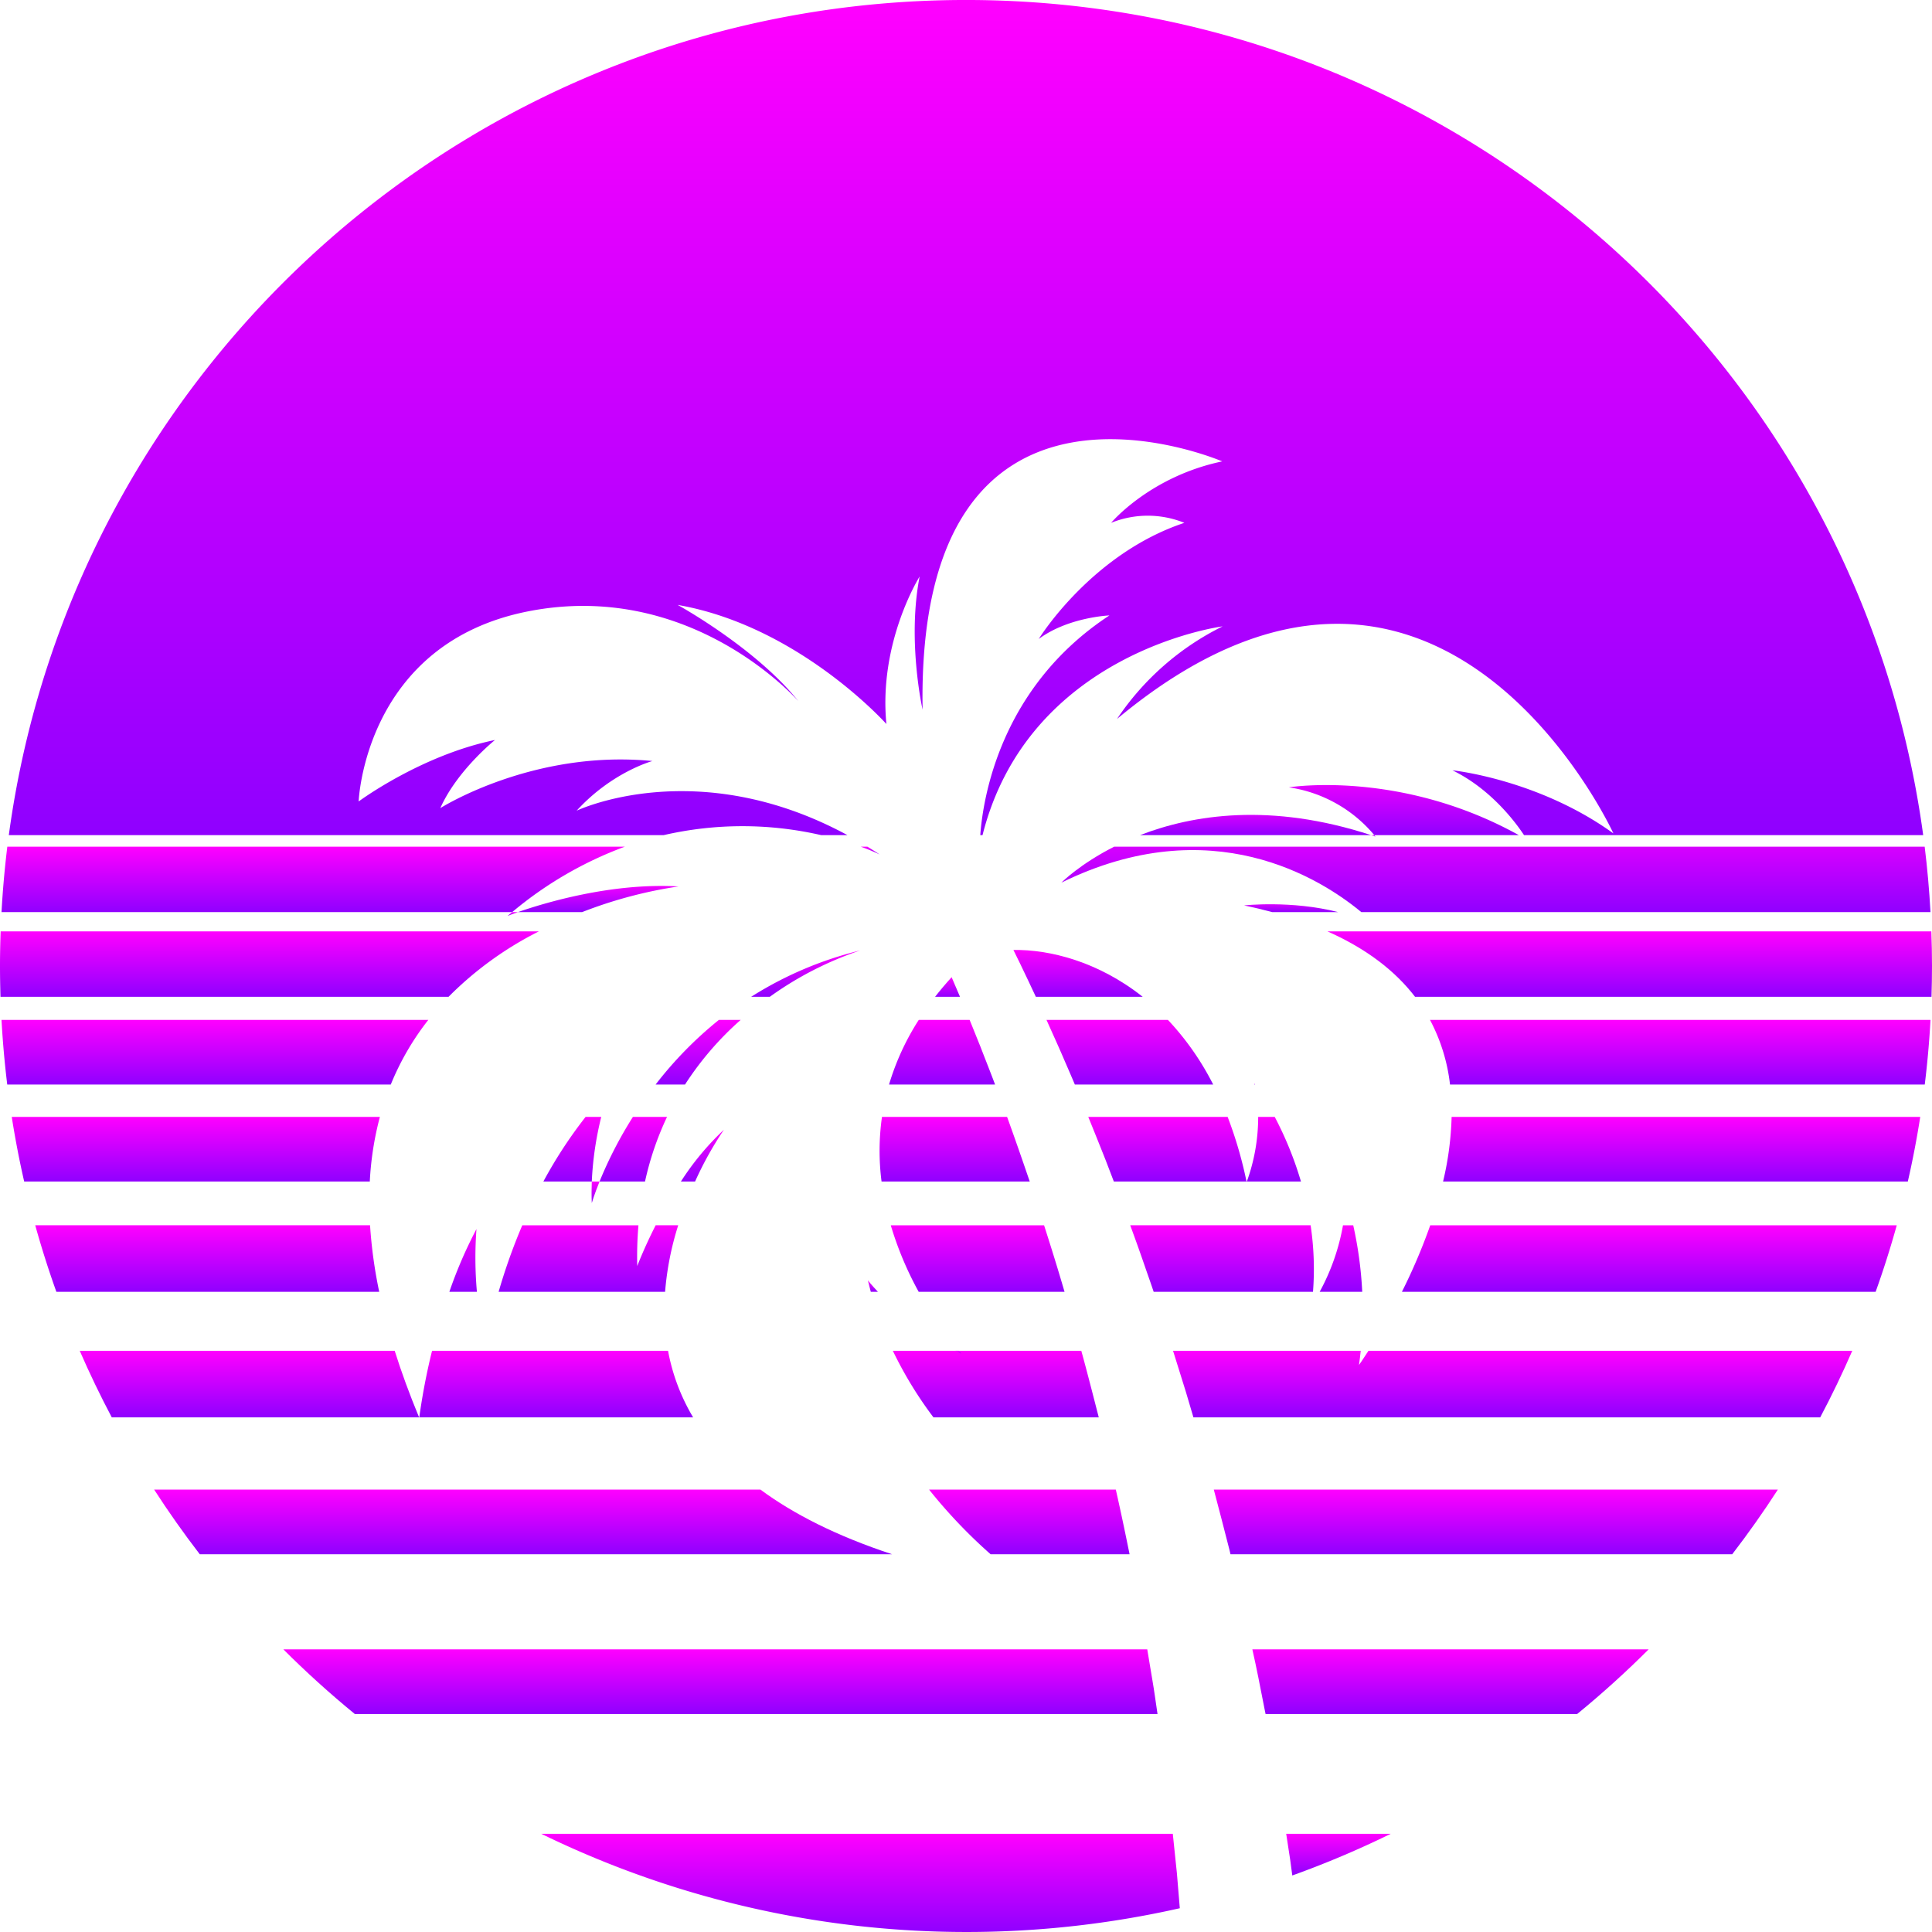 <svg xmlns="http://www.w3.org/2000/svg" xmlns:xlink="http://www.w3.org/1999/xlink" width="632.525" height="632.525" viewBox="0 0 632.525 632.525"><defs><style>.a{fill:url(#a);}.b{fill:none;}</style><linearGradient id="a" x1="0.5" x2="0.5" y2="1" gradientUnits="objectBoundingBox"><stop offset="0" stop-color="#f0f"/><stop offset="1" stop-color="#9000ff"/></linearGradient></defs><g transform="translate(-628.13 -628.13)"><g transform="translate(628.13 628.13)"><path class="a" d="M833.413,1304.67a124.336,124.336,0,0,0-36.893,21.421H629.34q.6-10.811,1.9-21.421Z" transform="translate(-628.844 -1027.468)"/><path class="a" d="M1094.545,1336.2a145.466,145.466,0,0,0-31.55,8.4H1041.98C1050.257,1341.718,1072.485,1334.9,1094.545,1336.2Z" transform="translate(-872.411 -1045.983)"/><path class="a" d="M1318.1,1304.67q1.985,1.217,3.987,2.536a65.339,65.339,0,0,0-6.175-2.536Z" transform="translate(-1034.102 -1027.468)"/><path class="a" d="M1411.04,1304.67h.012c0,.021-.008.045-.012.065Z" transform="translate(-1090.254 -1027.468)"/><path class="a" d="M1653.016,1353.238h-21.564q-4.413-1.193-9.231-2.2S1637.757,1349.32,1653.016,1353.238Z" transform="translate(-1214.906 -1054.614)"/><path class="a" d="M1760.745,1326.091H1574.4c-13.288-11.03-49.14-33.729-98.2-9.649.184-.184,6.1-6.1,17.275-11.771h265.369Q1760.153,1315.278,1760.745,1326.091Z" transform="translate(-1128.716 -1027.468)"/><path class="a" d="M628.339,1372.32H804.578a113.334,113.334,0,0,0-29.591,21.421H628.294c-.1-3.347-.164-6.707-.164-10.08C628.13,1379.863,628.208,1376.085,628.339,1372.32Z" transform="translate(-628.13 -1067.399)"/><path class="a" d="M1228.35,1402.748a119.425,119.425,0,0,1,35.68-15.168,110.932,110.932,0,0,0-29.575,15.168Z" transform="translate(-982.419 -1076.406)"/><path class="a" d="M1380.713,1408.93q1.328,3.061,2.741,6.421H1375.3Q1377.8,1412.136,1380.713,1408.93Z" transform="translate(-1069.158 -1089.009)"/><path class="a" d="M1480.212,1402.509h-34.979c-.873-1.889-1.729-3.724-2.59-5.5q-2.477-5.243-4.753-9.83C1449.711,1386.988,1465.658,1390.979,1480.212,1402.509Z" transform="translate(-1106.103 -1076.167)"/><path class="a" d="M1886.713,1383.661c0,3.372-.062,6.732-.164,10.08H1717.464c-6.376-8.3-15.656-15.639-28.694-21.421H1886.5C1886.635,1376.085,1886.713,1379.863,1886.713,1383.661Z" transform="translate(-1254.188 -1067.399)"/><path class="a" d="M629.33,1443.05H769.074a87.625,87.625,0,0,0-12.3,21.175H631.211Q629.926,1453.74,629.33,1443.05Z" transform="translate(-628.838 -1109.149)"/><path class="a" d="M1179.84,1443.05a101.368,101.368,0,0,0-18.237,21.175h-9.633a125.888,125.888,0,0,1,20.733-21.175Z" transform="translate(-937.334 -1109.149)"/><path class="a" d="M1373.217,1464.225H1338.5a82.77,82.77,0,0,1,9.74-21.175h16.643c1.139,2.79,2.3,5.708,3.52,8.719C1369.931,1455.752,1371.594,1459.886,1373.217,1464.225Z" transform="translate(-1047.436 -1109.149)"/><path class="a" d="M1504.067,1443.05a90.453,90.453,0,0,1,14.82,21.175H1473.6q-1.61-3.81-3.212-7.461c-2.036-4.8-4.138-9.358-6.076-13.714Z" transform="translate(-1121.698 -1109.149)"/><path class="a" d="M1630.29,1493.82s.1.127.275.373h-.188C1630.351,1494.07,1630.319,1493.943,1630.29,1493.82Z" transform="translate(-1219.67 -1139.116)"/><path class="a" d="M1934.605,1443.05q-.584,10.688-1.881,21.175H1777.3a59.409,59.409,0,0,0-6.564-21.175Z" transform="translate(-1302.572 -1109.149)"/><path class="a" d="M637.52,1520.56H758.048a102.209,102.209,0,0,0-3.307,21.167H641.589Q639.2,1531.273,637.52,1520.56Z" transform="translate(-633.673 -1154.9)"/><path class="a" d="M1081.254,1520.56a107.258,107.258,0,0,0-3.1,21.167H1062.3a148.09,148.09,0,0,1,13.829-21.167Z" transform="translate(-884.405 -1154.9)"/><path class="a" d="M1129.285,1520.56a98.313,98.313,0,0,0-7.216,21.167h-14.89a134.445,134.445,0,0,1,10.932-21.167Z" transform="translate(-910.896 -1154.9)"/><path class="a" d="M1186.276,1530.82a112.767,112.767,0,0,0-9.444,16.963h-4.642A89.276,89.276,0,0,1,1186.276,1530.82Z" transform="translate(-949.269 -1160.956)"/><path class="a" d="M1380.116,1541.727H1331.6a79.045,79.045,0,0,1,.139-21.167H1372.7C1375.142,1527.284,1377.6,1534.368,1380.116,1541.727Z" transform="translate(-1042.985 -1154.9)"/><path class="a" d="M1543.322,1520.56a135.42,135.42,0,0,1,6.183,21.167h-43.44q-1.364-3.577-2.712-7.076c-1.913-4.818-3.8-9.526-5.663-14.091Z" transform="translate(-1141.401 -1154.9)"/><path class="a" d="M1642.121,1541.727H1624.4a61.95,61.95,0,0,0,3.712-21.167h5.417A115.3,115.3,0,0,1,1642.121,1541.727Z" transform="translate(-1216.193 -1154.9)"/><path class="a" d="M1937.418,1520.56q-1.678,10.707-4.069,21.167H1781.19a101.886,101.886,0,0,0,2.8-21.167Z" transform="translate(-1308.741 -1154.9)"/><path class="a" d="M794.958,1707.46q3.27,10.418,7.982,21.79H702.329q-5.642-10.663-10.489-21.79Z" transform="translate(-665.736 -1265.22)"/><path class="a" d="M1052.81,1729.25H963.16a209.314,209.314,0,0,1,4.179-21.79H1044.6A65.873,65.873,0,0,0,1052.81,1729.25Z" transform="translate(-825.887 -1265.22)"/><path class="a" d="M1408.96,1729.25h-54.118a128.3,128.3,0,0,1-13.292-21.79h61.694c.143.524.291,1.049.439,1.573,1.766,6.5,3.454,13.112,5.167,19.77C1408.886,1728.95,1408.923,1729.1,1408.96,1729.25Z" transform="translate(-1049.237 -1265.22)"/><path class="a" d="M1787.812,1707.46q-4.837,11.125-10.493,21.79H1572.106q-1.229-4.2-2.479-8.379c-1.4-4.5-2.782-8.977-4.187-13.411h61.444q-.234,2.292-.565,4.642s1.192-1.664,3.1-4.642Z" transform="translate(-1181.391 -1265.22)"/><path class="a" d="M949.8,1818.39c10.764,7.945,24.863,15.16,43.116,21.167H766.243q-7.892-10.264-14.943-21.167Z" transform="translate(-700.833 -1330.698)"/><path class="a" d="M1436.149,1839.557h-45.489a168.26,168.26,0,0,1-20.151-21.167h61.136q1.856,8.217,3.549,16.5Q1435.674,1837.226,1436.149,1839.557Z" transform="translate(-1066.331 -1330.698)"/><path class="a" d="M1782.674,1818.39q-7.043,10.9-14.943,21.167H1603.476c-.115-.479-.229-.963-.344-1.446q-1.34-5.224-2.688-10.448-1.186-4.646-2.434-9.272Z" transform="translate(-1200.616 -1330.698)"/><path class="a" d="M1139.862,1961.242q.436,2.987.869,5.949h-262.8q-12.224-10.006-23.4-21.171h282.844q.424,2.563.848,5.113C1138.767,1954.518,1139.39,1957.874,1139.862,1961.242Z" transform="translate(-761.766 -1406.034)"/><path class="a" d="M1758.551,1946.02q-11.161,11.155-23.408,21.171H1633.131c-.119-.582-.238-1.168-.356-1.754q-1.008-5.113-2.028-10.288c-.582-3.04-1.282-6.076-1.946-9.129Z" transform="translate(-1218.791 -1406.034)"/><path class="a" d="M1269.492,2115.361c.066.811.135,1.618.2,2.421a317.438,317.438,0,0,1-209.043-24.363H1267.4c.127,1.221.25,2.434.377,3.643q.485,4.677.963,9.252Q1269.119,2110.894,1269.492,2115.361Z" transform="translate(-883.431 -1493.039)"/><path class="a" d="M1690.059,2093.42a313.831,313.831,0,0,1-32.213,13.636q-.344-2.563-.693-5.167-.645-4.186-1.3-8.469Z" transform="translate(-1234.757 -1493.039)"/><path class="a" d="M765.906,1607.17a154.465,154.465,0,0,0,3,21.79H663.21q-3.841-10.719-6.921-21.79Z" transform="translate(-644.752 -1206.023)"/><path class="a" d="M996.2,1630.731H987.18a145.091,145.091,0,0,1,8.879-20.561A126.837,126.837,0,0,0,996.2,1630.731Z" transform="translate(-840.065 -1207.794)"/><path class="a" d="M1085.341,1607.17a97.477,97.477,0,0,0-4.3,21.79h-54.5a188.885,188.885,0,0,1,7.752-21.79h38.028a122.354,122.354,0,0,0-.393,13.353s2.122-5.658,6.027-13.353Z" transform="translate(-863.297 -1206.023)"/><path class="a" d="M1321.59,1651.19s1.156,1.471,3.294,3.753h-2.335Q1322.039,1653.087,1321.59,1651.19Z" transform="translate(-1037.455 -1232.006)"/><path class="a" d="M1396.782,1628.96h-47.75a110.293,110.293,0,0,1-9.141-21.79h50.188C1392.344,1614.226,1394.61,1621.494,1396.782,1628.96Z" transform="translate(-1048.257 -1206.023)"/><path class="a" d="M1590.279,1607.17a96.729,96.729,0,0,1,.779,21.79H1538.9q-1.149-3.411-2.344-6.769-2.618-7.652-5.339-15.021Z" transform="translate(-1161.192 -1206.023)"/><path class="a" d="M1693.579,1607.17a128.086,128.086,0,0,1,2.946,21.79H1682.59a71.435,71.435,0,0,0,7.637-21.79Z" transform="translate(-1250.541 -1206.023)"/><path class="a" d="M1910.314,1607.17q-3.073,11.063-6.92,21.79H1748.3a186.852,186.852,0,0,0,9.281-21.79Z" transform="translate(-1289.327 -1206.023)"/><path class="a" d="M1614.711,1285.887H1539.07C1556.3,1279.2,1581.846,1275.119,1614.711,1285.887Z" transform="translate(-1165.826 -1012.467)"/><path class="a" d="M1733.307,1271.823h-47.324a44.9,44.9,0,0,0-27.952-15.648S1694.4,1250.247,1733.307,1271.823Z" transform="translate(-1236.044 -998.403)"/><path class="a" d="M1261.926,901.55H1131.245c-2.639-4-10.743-15.045-23.441-21.228,0,0,28.108,2.893,52.7,20.667,0,0-57.248-125.109-162.513-37.478A89.092,89.092,0,0,1,1032.56,833.2c-1,.131-63.55,8.674-78.6,68.348h-.737c.86-11.854,6.441-48.418,42.285-71.933,0,0-13.5.549-23.142,7.711.262-.43,17.319-27.907,47.669-38.023a31.933,31.933,0,0,0-23.974,0s12.677-15.156,36.376-20.118c0,0-100.307-43.264-98.1,81.292,0,0-5.1-22.527-.967-43.608,0,0-13.5,21.425-10.883,48.3,0,0-28.661-32.1-68.344-38.995,0,0,25.432,13.951,39.515,31.5-2.688-2.983-36.741-39.478-88.29-29.427-53.733,10.469-55.663,62.276-55.663,62.276S770.1,875.36,794.344,870.4c0,0-12.394,9.916-17.909,22.314.426-.27,30.591-19.258,69.442-15.427,0,0-13.226,3.581-24.8,16.258,0,0,39.22-18.77,88.659,8h-8.609a115.033,115.033,0,0,0-51.549,0H635.17c20.909-154.4,153.241-273.42,313.378-273.42S1241.017,747.15,1261.926,901.55Z" transform="translate(-632.285 -628.13)"/></g><path class="a" d="M962.99,1760.64h.07c-.012.086-.016.127-.016.127C963.027,1760.726,963.006,1760.681,962.99,1760.64Z" transform="translate(-197.656 -668.481)"/><path class="a" d="M1103.425,1572.22c-1.778,4.384-2.536,7.039-2.536,7.039-.1-2.389-.09-4.745,0-7.039Z" transform="translate(-279.011 -557.263)"/><path class="a" d="M1393.479,1708.378c-.643-.3-1.283-.6-1.909-.918h1.1C1393.156,1708.021,1393.438,1708.333,1393.479,1708.378Z" transform="translate(-450.632 -637.09)"/><line class="b" x1="8.297" transform="translate(947.998 1115.822)"/><path class="a" d="M1624.15,1572.22h.1c-.041.111-.066.168-.066.168C1624.175,1572.331,1624.162,1572.273,1624.15,1572.22Z" transform="translate(-587.916 -557.263)"/><path class="a" d="M1035.229,1356.95h1.893c-2.09.729-3.29,1.209-3.372,1.237C1034.242,1357.77,1034.737,1357.356,1035.229,1356.95Z" transform="translate(-239.423 -430.197)"/><path class="a" d="M1724.733,1295.44c.242.3.365.471.365.471-.475-.16-.946-.316-1.417-.471Z" transform="translate(-646.665 -393.89)"/></g></svg>